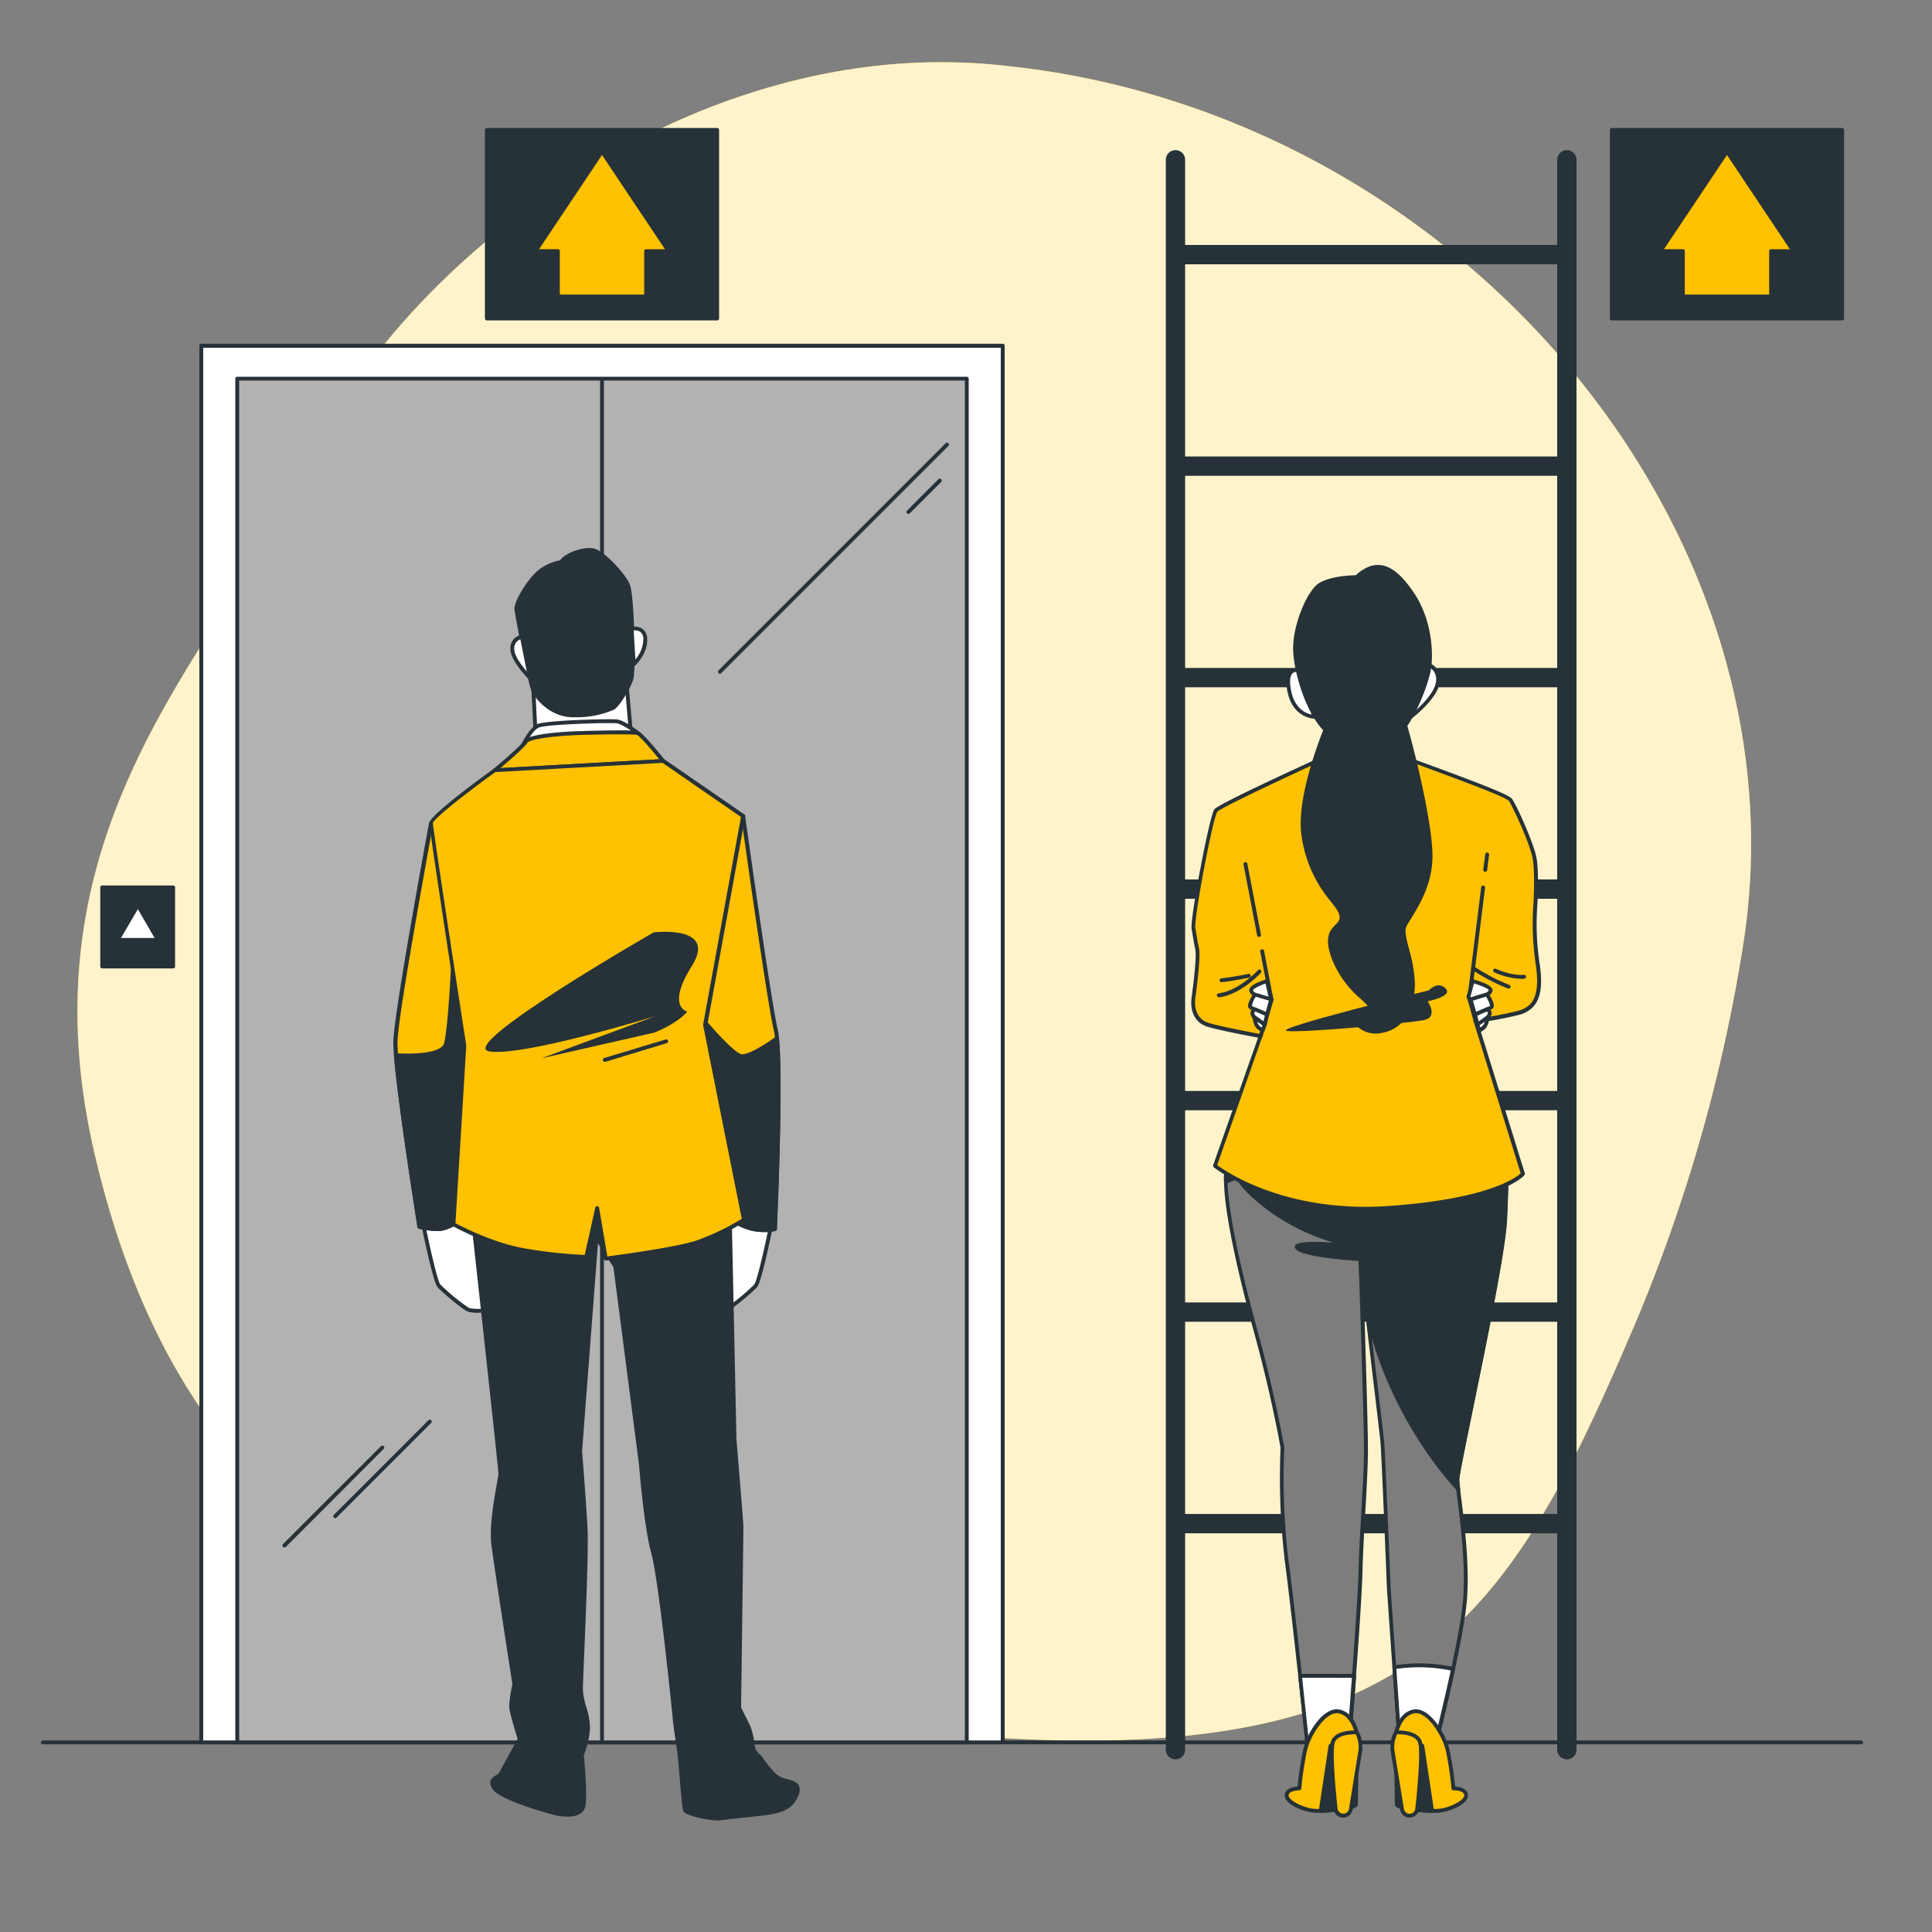 <svg xmlns="http://www.w3.org/2000/svg" viewBox="0 0 500 500"><rect x="0" y="0" width="500" height="500" fill="#808080" stroke="none"/><g id="freepik--background-simple--inject-49"><path d="M451.17,244.28C467.81,137.86,379,30.6,262.46,17.27c-1.45-.16-2.91-.32-4.36-.46C176.65,8.72,102.2,70.93,80.91,118.39S3.91,211,24.56,298.94s76.75,134.82,208.28,148.69,155.79-23.75,190.7-105.92A420.38,420.38,0,0,0,451.17,244.28Z" style="fill:#FFC100"></path><path d="M451.17,244.28C467.81,137.86,379,30.6,262.46,17.27c-1.45-.16-2.91-.32-4.36-.46C176.65,8.72,102.2,70.93,80.91,118.39S3.91,211,24.56,298.94s76.75,134.82,208.28,148.69,155.79-23.75,190.7-105.92A420.38,420.38,0,0,0,451.17,244.28Z" style="fill:#fff;opacity:0.8"></path></g><g id="freepik--Floor--inject-49"><path d="M481.65,451.43H11.1a.51.51,0,0,1-.5-.5.5.5,0,0,1,.5-.5H481.65a.5.5,0,0,1,.5.5A.5.5,0,0,1,481.65,451.43Z" style="fill:#263238"></path></g><g id="freepik--Arrows--inject-49"><rect x="126" y="33.62" width="59.61" height="48.8" style="fill:#263238"></rect><path d="M185.6,82.92H126a.5.5,0,0,1-.5-.5V33.62a.5.5,0,0,1,.5-.5h59.6a.5.5,0,0,1,.5.5v48.8A.5.5,0,0,1,185.6,82.92Zm-59.1-1h58.6V34.12H126.5Z" style="fill:#263238"></path><polygon points="173.03 64.99 155.8 39.21 138.57 64.99 144.38 64.99 144.38 76.72 167.22 76.72 167.22 64.99 173.03 64.99" style="fill:#FFC100"></polygon><path d="M167.22,77.22H144.38a.5.5,0,0,1-.5-.5V65.49h-5.31a.5.5,0,0,1-.44-.27.49.49,0,0,1,0-.51l17.24-25.78a.52.52,0,0,1,.83,0l17.23,25.78a.49.49,0,0,1,0,.51.48.48,0,0,1-.44.27h-5.31V76.72A.5.5,0,0,1,167.22,77.22Zm-22.34-1h21.84V65a.5.5,0,0,1,.5-.5h4.88L155.8,40.11,139.51,64.49h4.87a.5.5,0,0,1,.5.5Z" style="fill:#263238"></path><rect x="417.13" y="33.62" width="59.61" height="48.8" style="fill:#263238"></rect><path d="M476.74,82.92H417.13a.5.5,0,0,1-.5-.5V33.62a.51.51,0,0,1,.5-.5h59.61a.5.5,0,0,1,.5.5v48.8A.5.5,0,0,1,476.74,82.92Zm-59.11-1h58.61V34.12H417.63Z" style="fill:#263238"></path><polygon points="464.17 64.99 446.94 39.21 429.71 64.99 435.52 64.99 435.52 76.72 458.36 76.72 458.36 64.99 464.17 64.99" style="fill:#FFC100"></polygon><path d="M458.36,77.22H435.52a.5.5,0,0,1-.5-.5V65.49h-5.31a.48.48,0,0,1-.44-.27.49.49,0,0,1,0-.51l17.23-25.78a.52.52,0,0,1,.83,0l17.24,25.78a.49.49,0,0,1,0,.51.5.5,0,0,1-.44.27h-5.31V76.72A.5.5,0,0,1,458.36,77.22Zm-22.34-1h21.84V65a.5.5,0,0,1,.5-.5h4.87L446.94,40.11l-16.3,24.38h4.88a.5.5,0,0,1,.5.5Z" style="fill:#263238"></path></g><g id="freepik--Ladder--inject-49"><path d="M304.21,455.32a2.5,2.5,0,0,1-2.5-2.5V41.36a2.5,2.5,0,0,1,5,0V452.82A2.5,2.5,0,0,1,304.21,455.32Z" style="fill:#263238"></path><path d="M405.5,455.32a2.5,2.5,0,0,1-2.5-2.5V41.36a2.5,2.5,0,0,1,5,0V452.82A2.5,2.5,0,0,1,405.5,455.32Z" style="fill:#263238"></path><path d="M405.5,68.4h-100a2.5,2.5,0,1,1,0-5h100a2.5,2.5,0,0,1,0,5Z" style="fill:#263238"></path><path d="M405.5,123.13h-100a2.5,2.5,0,0,1,0-5h100a2.5,2.5,0,0,1,0,5Z" style="fill:#263238"></path><path d="M405.5,177.87h-100a2.5,2.5,0,0,1,0-5h100a2.5,2.5,0,0,1,0,5Z" style="fill:#263238"></path><path d="M405.5,232.6h-100a2.5,2.5,0,0,1,0-5h100a2.5,2.5,0,0,1,0,5Z" style="fill:#263238"></path><path d="M405.5,287.34h-100a2.5,2.5,0,0,1,0-5h100a2.5,2.5,0,0,1,0,5Z" style="fill:#263238"></path><path d="M405.5,342.07h-100a2.5,2.5,0,0,1,0-5h100a2.5,2.5,0,0,1,0,5Z" style="fill:#263238"></path><path d="M405.5,396.81h-100a2.5,2.5,0,0,1,0-5h100a2.5,2.5,0,0,1,0,5Z" style="fill:#263238"></path></g><g id="freepik--Elevator--inject-49"><rect x="52.09" y="89.46" width="207.41" height="361.47" style="fill:#fff"></rect><path d="M259.51,451.43H52.09a.51.51,0,0,1-.5-.5V89.46a.5.5,0,0,1,.5-.5H259.51a.5.5,0,0,1,.5.5V450.93A.51.51,0,0,1,259.51,451.43Zm-206.92-1H259V90H52.59Z" style="fill:#263238"></path><rect x="61.4" y="97.98" width="188.8" height="352.94" style="fill:#b2b2b2"></rect><path d="M250.2,451.43H61.4a.51.51,0,0,1-.5-.5V98a.51.51,0,0,1,.5-.5H250.2a.5.5,0,0,1,.5.5v353A.5.5,0,0,1,250.2,451.43Zm-188.3-1H249.7V98.48H61.9Z" style="fill:#263238"></path><path d="M155.8,451.43a.5.5,0,0,1-.5-.5V98.61a.5.5,0,0,1,1,0V450.93A.5.5,0,0,1,155.8,451.43Z" style="fill:#263238"></path><line x1="245.08" y1="115.07" x2="186.31" y2="173.84" style="fill:#fff"></line><path d="M186.31,174.34a.5.5,0,0,1-.35-.85l58.77-58.78a.5.5,0,0,1,.71.71l-58.77,58.77A.51.51,0,0,1,186.31,174.34Z" style="fill:#263238"></path><line x1="243.23" y1="124.36" x2="235.1" y2="132.49" style="fill:#fff"></line><path d="M235.1,133a.51.51,0,0,1-.36-.15.5.5,0,0,1,0-.7l8.13-8.13a.5.5,0,0,1,.71,0,.48.48,0,0,1,0,.7l-8.13,8.13A.5.5,0,0,1,235.1,133Z" style="fill:#263238"></path><line x1="73.6" y1="399.97" x2="98.94" y2="374.62" style="fill:#fff"></line><path d="M73.6,400.47a.51.51,0,0,1-.36-.15.5.5,0,0,1,0-.7l25.35-25.35a.5.5,0,0,1,.71.71L74,400.32A.5.5,0,0,1,73.6,400.47Z" style="fill:#263238"></path><line x1="86.74" y1="392.4" x2="111.23" y2="367.92" style="fill:#fff"></line><path d="M86.74,392.9a.5.5,0,0,1-.35-.85l24.49-24.49a.5.5,0,0,1,.7,0,.5.5,0,0,1,0,.71L87.1,392.75A.51.51,0,0,1,86.74,392.9Z" style="fill:#263238"></path><rect x="26.45" y="229.66" width="18.36" height="20.46" style="fill:#263238"></rect><path d="M44.81,250.62H26.45a.51.51,0,0,1-.5-.5V229.66a.5.5,0,0,1,.5-.5H44.81a.5.5,0,0,1,.5.5v20.46A.5.5,0,0,1,44.81,250.62Zm-17.86-1H44.31V230.16H27Z" style="fill:#263238"></path><polygon points="35.63 234.27 30.45 243.25 40.82 243.25 35.63 234.27" style="fill:#fff"></polygon><path d="M40.82,243.75H30.45A.5.5,0,0,1,30,243l5.19-9a.5.5,0,0,1,.43-.25h0a.49.49,0,0,1,.43.25l5.19,9a.5.5,0,0,1,0,.5A.48.48,0,0,1,40.82,243.75Zm-9.51-1H40l-4.32-7.48Z" style="fill:#263238"></path></g><g id="freepik--character-2--inject-49"><path d="M317.59,302.22s-2.81,5.06,7.58,43c4.54,16.55,6.74,29.49,6.74,29.49A177.84,177.84,0,0,0,333,404.16c2,14.89,5.33,47.46,5.33,47.46l.85,8.43,9.26-1.13s3.37-41.28,3.65-52.23,1.41-23.59,1.41-31.73-1.41-49.15-1.41-49.15,5.34,44.37,5.62,47.18,1.69,38.19,1.69,38.19l3.08,44.37,7.87.28s7.58-29.2,8.7-41.28-2-28.92-2-31.73,11.79-55.32,12.35-67.12.28-13.76.28-13.76L319,296.32Z" style="fill:#7d7d7d"></path><path d="M339.22,460.55a.49.49,0,0,1-.5-.45l-.84-8.43c0-.32-3.4-32.74-5.34-47.44a181.7,181.7,0,0,1-1.13-29.53c-.16-.93-2.39-13.58-6.72-29.38-9.76-35.63-7.91-42.44-7.57-43.26l1.39-5.85a.49.49,0,0,1,.53-.38l70.76,5.61a.5.5,0,0,1,.46.43c0,.08.28,2.15-.28,13.85-.36,7.62-5.29,31.67-8.89,49.24-1.86,9.07-3.46,16.91-3.46,17.86,0,.72.23,2.54.52,4.85.85,6.75,2.27,18,1.44,26.93-1.11,12-8.64,41.07-8.72,41.36a.5.5,0,0,1-.5.37l-7.86-.28a.49.49,0,0,1-.48-.46l-3.09-44.37c0-.37-1.41-35.42-1.69-38.18-.18-1.86-2.63-22.31-4.23-35.67.41,12.79,1,32.27,1,37.59,0,4.39-.33,10.07-.67,16.09-.3,5.21-.61,10.59-.74,15.65C352.36,417.54,349,458.55,349,459a.5.5,0,0,1-.44.46l-9.26,1.12ZM318,302.45c-.12.25-2.42,6,7.62,42.61,4.49,16.39,6.72,29.4,6.75,29.53a.4.4,0,0,1,0,.11,181.07,181.07,0,0,0,1.12,29.4c2,14.72,5.31,47.15,5.34,47.47l.79,7.92,8.36-1c.35-4.33,3.35-41.57,3.61-51.8.13-5.08.44-10.47.74-15.69.34-6,.67-11.67.67-16,0-8-1.39-48.72-1.41-49.13a.51.51,0,0,1,.47-.52.5.5,0,0,1,.53.44c.05.45,5.34,44.41,5.62,47.19s1.63,36.78,1.69,38.22L363,455.07l7,.25c.9-3.5,7.56-29.67,8.6-40.81.81-8.79-.6-20-1.44-26.71-.31-2.44-.53-4.2-.53-5,0-1,1.26-7.2,3.48-18.06,3.6-17.53,8.52-41.55,8.88-49.08.43-9.05.36-12.27.31-13.27l-69.92-5.55-1.3,5.48S318.05,302.42,318,302.45Zm-.45-.23h0Z" style="fill:#263238"></path><path d="M352.26,329.48c-.08-2.29-.13-3.67-.13-3.67A35.8,35.8,0,0,0,352.26,329.48Z" style="fill:#fff"></path><path d="M352.26,330a.5.5,0,0,1-.5-.46,36.58,36.58,0,0,1-.13-3.73.5.5,0,0,1,.5-.48h0a.5.5,0,0,1,.5.48l.13,3.67a.51.51,0,0,1-.47.52Z" style="fill:#263238"></path><path d="M319,296.32l-1.41,5.9s-.38.7-.34,3.48l3.24-1.15s0,2.43,9,9,21.14,9,21.14,9-16.63-1.73-14.9.35,16.39,2.89,16.39,2.89.73,6.06,1.67,13.84a102.1,102.1,0,0,0,12.09,30.06,97.63,97.63,0,0,0,11.47,15.67c-.14-1.2-.23-2.08-.23-2.56,0-2.81,11.79-55.32,12.35-67.12s.28-13.76.28-13.76Z" style="fill:#263238"></path><path d="M377.36,385.88a.5.5,0,0,1-.37-.17A97.71,97.71,0,0,1,365.46,370a102.81,102.81,0,0,1-12.15-30.2l-1.62-13.47c-2.74-.17-14.63-1-16.33-3.05a.81.81,0,0,1-.15-1c.55-1,5.23-1,9.85-.7A56.23,56.23,0,0,1,329.21,314c-6.76-4.93-8.57-7.62-9-8.76l-2.74,1a.51.51,0,0,1-.45-.06.47.47,0,0,1-.22-.4,9.6,9.6,0,0,1,.37-3.65l1.39-5.85a.49.49,0,0,1,.53-.38l70.76,5.61a.5.5,0,0,1,.46.43c0,.08.28,2.15-.28,13.85-.36,7.62-5.29,31.67-8.89,49.24-1.86,9.07-3.46,16.91-3.46,17.86,0,.52.12,1.61.23,2.5a.5.5,0,0,1-.29.51A.54.54,0,0,1,377.36,385.88Zm-41.14-63.19c1.6,1.36,10.52,2.32,15.94,2.62a.51.51,0,0,1,.47.44l1.66,13.84a101.65,101.65,0,0,0,12,29.86,98.13,98.13,0,0,0,10.37,14.42c0-.47-.06-.81-.06-1.05,0-1,1.26-7.2,3.48-18.06,3.6-17.53,8.52-41.55,8.88-49.08.43-9.05.36-12.27.31-13.27l-69.92-5.55-1.3,5.48a.61.61,0,0,1-.05.12h0a7.62,7.62,0,0,0-.28,2.53l2.57-.91a.53.53,0,0,1,.46.06.52.52,0,0,1,.21.41h0s.36,2.43,8.81,8.61c8.82,6.44,20.82,8.9,20.94,8.92a.5.5,0,0,1-.15,1C344.5,322.44,337.54,322.13,336.22,322.69Zm-18.63-20.47h0Z" style="fill:#263238"></path><path d="M339.22,460.05l9.26-1.13s1-12.28,2-25.22h-14c1.07,9.9,1.9,17.92,1.9,17.92Z" style="fill:#fff"></path><path d="M339.22,460.55a.49.49,0,0,1-.5-.45l-.84-8.43h0s-.83-8-1.91-17.91a.5.5,0,0,1,.13-.39.48.48,0,0,1,.37-.17h14a.5.5,0,0,1,.5.54c-.94,12.79-1.95,25.1-2,25.22a.5.5,0,0,1-.44.46l-9.26,1.12ZM337,434.2c1,9.65,1.84,17.37,1.84,17.37l.79,7.92,8.36-1c.18-2.2,1.05-13,1.88-24.28Z" style="fill:#263238"></path><path d="M370.39,455.83s3.13-12.07,5.67-23.9a40.38,40.38,0,0,0-15.21-.43l1.67,24.05Z" style="fill:#fff"></path><path d="M370.39,456.33h0l-7.86-.28a.49.49,0,0,1-.48-.46l-1.68-24.06a.5.5,0,0,1,.41-.52,41.11,41.11,0,0,1,15.39.43.49.49,0,0,1,.33.21.51.51,0,0,1,.07.38c-2.51,11.71-5.65,23.81-5.68,23.93A.49.49,0,0,1,370.39,456.33Zm-7.4-1.26,7,.25c.55-2.13,3.23-12.65,5.46-23a40.63,40.63,0,0,0-14.08-.41Z" style="fill:#263238"></path><path d="M351.08,448.34s-1-4.77-4.6-5.43-7.74,5.76-8.73,10a88.63,88.63,0,0,0-1.48,9.88s-3.29,0-3.29,1.81,4.11,3.62,6.75,3.95,11.19-.5,11.19-1.65S351.08,448.34,351.08,448.34Z" style="fill:#FFC100"></path><path d="M341.26,469.16a13.35,13.35,0,0,1-1.59-.08c-2.51-.31-7.19-2.11-7.19-4.44,0-1.64,1.92-2.2,3.34-2.3a83.86,83.86,0,0,1,1.45-9.5c1.06-4.63,5.3-11.14,9.29-10.42s5,5.62,5,5.82a.41.41,0,0,1,0,.11c0,.17-.16,17.45-.16,18.59a.86.86,0,0,1-.32.64C350,468.55,344.46,469.16,341.26,469.16Zm4.7-25.79c-3.06,0-6.79,5.66-7.72,9.69a87.71,87.71,0,0,0-1.47,9.81.5.5,0,0,1-.5.46s-2.79.06-2.79,1.31,3.61,3.11,6.31,3.45,9.81-.5,10.63-1.24c0-1.7.15-17.36.16-18.45-.11-.49-1.14-4.44-4.2-5A1.93,1.93,0,0,0,346,443.37Z" style="fill:#263238"></path><path d="M349.6,449.5l-5.26,2.3-2.55,16.85c3.54-.06,9.13-.78,9.13-1.71s.08-9.85.13-15Z" style="fill:#263238"></path><path d="M341.79,469.15a.48.48,0,0,1-.37-.17.49.49,0,0,1-.12-.4l2.54-16.85a.52.52,0,0,1,.3-.39l5.26-2.3a.5.5,0,0,1,.63.2l1.45,2.43a.48.48,0,0,1,.07.26c-.05,4.83-.13,14.17-.13,15,0,2-9.52,2.21-9.62,2.21Zm3-17-2.41,16c3.69-.13,7.48-.8,8-1.29,0-1.26.08-10.06.13-14.79l-1.15-1.93Z" style="fill:#263238"></path><path d="M351.08,448.34s-4.93-.32-6.09,2.31c-.93,2.13.18,13.28.64,17.48a2,2,0,0,0,1.79,1.76h0a2,2,0,0,0,2.15-1.66l2.5-15.44S352.23,449.83,351.08,448.34Z" style="fill:#FFC100"></path><path d="M347.61,470.4h-.24a2.5,2.5,0,0,1-2.23-2.2c-.63-5.71-1.54-15.61-.6-17.74,1.27-2.92,6.36-2.62,6.58-2.6a.48.48,0,0,1,.36.19c1.25,1.61,1.1,4.65,1.09,4.78l-2.51,15.49A2.49,2.49,0,0,1,347.61,470.4Zm3-21.57c-1.21,0-4.32.19-5.12,2-.59,1.36-.33,8,.68,17.23a1.49,1.49,0,0,0,2.95.07l2.5-15.44h0a8.37,8.37,0,0,0-.76-3.88Z" style="fill:#263238"></path><path d="M361.33,448.34s1-4.77,4.6-5.43,7.74,5.76,8.73,10a88.63,88.63,0,0,1,1.48,9.88s3.29,0,3.29,1.81-4.12,3.62-6.75,3.95-11.19-.5-11.19-1.65S361.33,448.34,361.33,448.34Z" style="fill:#FFC100"></path><path d="M371.15,469.16c-3.2,0-8.74-.61-9.84-1.58a.86.86,0,0,1-.32-.64c0-1.14-.16-18.42-.16-18.59a.41.41,0,0,1,0-.11c0-.2,1.1-5.11,5-5.82s8.24,5.79,9.3,10.42a83.86,83.86,0,0,1,1.45,9.5c1.42.1,3.34.66,3.34,2.3,0,2.33-4.68,4.13-7.19,4.44A13.47,13.47,0,0,1,371.15,469.16ZM362,466.85c.82.74,7.91,1.58,10.63,1.24s6.31-2.11,6.31-3.45-2.77-1.31-2.79-1.31a.5.5,0,0,1-.5-.46,87.71,87.71,0,0,0-1.47-9.81c-1-4.22-5-10.23-8.15-9.65s-4.08,4.5-4.19,5C361.84,449.49,362,465.15,362,466.85Z" style="fill:#263238"></path><path d="M362.81,449.5l5.26,2.3,2.55,16.85c-3.54-.06-9.13-.78-9.13-1.71s-.08-9.85-.13-15Z" style="fill:#263238"></path><path d="M370.62,469.15h0c-.1,0-9.62-.23-9.62-2.21,0-.88-.1-11.52-.13-15a.48.48,0,0,1,.07-.26l1.45-2.43a.5.5,0,0,1,.63-.2l5.26,2.3a.52.52,0,0,1,.3.39l2.54,16.85a.49.49,0,0,1-.12.4A.48.48,0,0,1,370.62,469.15Zm-8.63-2.3c.56.49,4.35,1.16,8,1.29l-2.41-16-4.61-2-1.15,1.93C361.89,455.59,362,465.51,362,466.85Z" style="fill:#263238"></path><path d="M361.33,448.34s4.93-.32,6.08,2.31c.94,2.13-.18,13.28-.64,17.48a2,2,0,0,1-1.78,1.76h0a2,2,0,0,1-2.15-1.66l-2.5-15.44S360.17,449.83,361.33,448.34Z" style="fill:#FFC100"></path><path d="M364.8,470.4a2.48,2.48,0,0,1-2.45-2.09l-2.5-15.44c0-.18-.17-3.22,1.08-4.83a.48.48,0,0,1,.36-.19c.22,0,5.3-.32,6.58,2.6.94,2.13,0,12-.6,17.74a2.5,2.5,0,0,1-2.23,2.2Zm-3.21-21.57a7.92,7.92,0,0,0-.75,3.93l2.49,15.39a1.49,1.49,0,0,0,2.95-.07c1-9.27,1.27-15.87.68-17.23C366.09,448.87,362.54,448.81,361.59,448.83Z" style="fill:#263238"></path><path d="M342.71,196.07s-26.88,12.27-28,13.66-6.26,28-5.8,30.59.47,3,.93,5.09-.46,9.27-.93,12.74.93,6,3.48,7,13.9,3,13.9,3l-11.82,33.59s16,13,45.18,10.89,34.52-8.81,34.52-8.81l-12.28-39.61A97.1,97.1,0,0,0,393,262.09c5.33-1.39,6-6,4.87-13.43a68.35,68.35,0,0,1-.47-14.83s.47-8.11-.23-11.82-5.1-13.43-6.25-15.06-27.8-10.88-28.5-11.35S342.71,196.07,342.71,196.07Z" style="fill:#FFC100"></path><path d="M353.4,313.32c-25.13,0-39.12-11.1-39.27-11.22a.5.5,0,0,1-.16-.56l11.62-33c-2.36-.44-11.15-2.11-13.4-2.93-2.87-1-4.29-3.84-3.8-7.48.34-2.59,1.4-10.49.93-12.57-.29-1.3-.4-2-.55-2.92-.09-.56-.2-1.23-.38-2.2-.47-2.56,4.66-29.5,5.9-31s23.71-11.74,28.21-13.8a.39.39,0,0,1,.18,0c8.74-.43,19.31-.84,20-.38.26.14,2.9,1.11,5.95,2.22,14.12,5.18,21.91,8.19,22.67,9.25,1.27,1.77,5.64,11.51,6.34,15.26s.26,11.6.24,11.94a68.57,68.57,0,0,0,.46,14.72c1,6.3,1,12.36-5.23,14a98.18,98.18,0,0,1-10.6,2l12.11,39a.49.49,0,0,1-.09.45c-.22.29-5.8,6.92-34.87,9C357.5,313.25,355.42,313.32,353.4,313.32ZM315,301.53c2.24,1.66,17.95,12.47,44.55,10.57,25.8-1.84,32.85-7.37,34-8.44l-12.19-39.33a.51.51,0,0,1,.06-.42.49.49,0,0,1,.36-.23,98.23,98.23,0,0,0,11.05-2.07c4.51-1.17,5.77-4.78,4.5-12.88a70.32,70.32,0,0,1-.47-14.95c0-.06.46-8.07-.22-11.67-.7-3.76-5.11-13.38-6.17-14.86-.9-1.09-15.29-6.36-22.21-8.9-4.46-1.63-5.92-2.18-6.16-2.33-.85-.24-12.25.2-19.29.54-10.3,4.71-26.86,12.5-27.77,13.5-1.17,1.57-6.12,27.79-5.68,30.17.17,1,.28,1.64.38,2.21.15.92.25,1.59.54,2.86.45,2-.31,8.34-.92,12.92-.42,3.15.76,5.54,3.15,6.41s13.71,3,13.82,3a.51.51,0,0,1,.34.25.49.49,0,0,1,0,.41Z" style="fill:#263238"></path><path d="M369.77,256.31s-41,10-36.66,10.51,31.53-2.05,35.38-2.82,1-4.87,1-4.87,6.67-1.28,4.62-3.33S369.77,256.31,369.77,256.31Z" style="fill:#263238"></path><path d="M381.86,264.68a.5.5,0,0,1-.48-.37l-1.62-5.79a.65.65,0,0,1,0-.2l3.57-28.7a.5.5,0,0,1,1,.13l-3.55,28.6,1.59,5.69a.5.5,0,0,1-.34.62Z" style="fill:#263238"></path><path d="M384.37,225.63h-.06a.51.51,0,0,1-.44-.56l.51-4a.49.49,0,0,1,.55-.43.5.5,0,0,1,.44.56l-.5,4A.51.51,0,0,1,384.37,225.63Z" style="fill:#263238"></path><path d="M326.26,268.62l-.14,0a.5.5,0,0,1-.34-.62l2.75-9.39-2.38-12.35a.5.5,0,0,1,.4-.58.51.51,0,0,1,.59.39l2.39,12.47a.49.49,0,0,1,0,.24l-2.78,9.5A.51.51,0,0,1,326.26,268.62Z" style="fill:#263238"></path><path d="M325.84,242.47a.5.5,0,0,1-.49-.4l-3.52-18.34a.51.51,0,0,1,.4-.59.5.5,0,0,1,.58.4l3.52,18.34a.49.49,0,0,1-.39.58Z" style="fill:#263238"></path><path d="M327.91,253.88s-4.34,1.36-4.09,2.48,4.22,3,4.71,3.1.51-.84.51-.84Z" style="fill:#fff"></path><path d="M328.62,260l-.21,0c-.41-.11-4.75-2-5.08-3.48s2.65-2.51,4.43-3.07a.5.5,0,0,1,.4,0,.51.51,0,0,1,.24.32l1.13,4.74a.49.49,0,0,1,0,.12,1.6,1.6,0,0,1-.45,1.19A.74.74,0,0,1,328.62,260Zm0-1h0Zm-1.11-4.46c-1.69.59-3.17,1.38-3.24,1.75.15.66,3.25,2.31,4.19,2.66a2.34,2.34,0,0,0,0-.26Z" style="fill:#263238"></path><path d="M324.81,257.35s-1.86,2.86-1.12,3.35a44.8,44.8,0,0,0,4.22,1.86l1.13-3.94Z" style="fill:#fff"></path><path d="M327.91,263.06a.57.57,0,0,1-.18,0,41.79,41.79,0,0,1-4.31-1.91c-1-.64,0-2.55,1-4a.5.5,0,0,1,.56-.21l4.23,1.27a.5.5,0,0,1,.34.61l-1.13,3.95a.46.46,0,0,1-.25.31A.46.46,0,0,1,327.91,263.06ZM325,257.94a5.74,5.74,0,0,0-1,2.41c.45.27,2.41,1.08,3.57,1.55l.83-2.94Z" style="fill:#263238"></path><path d="M324.81,261.2s-1.49.74-.12,2.11a8.76,8.76,0,0,0,2.6,1.86l.62-2.61Z" style="fill:#fff"></path><path d="M327.29,265.67a.39.39,0,0,1-.18,0,9.16,9.16,0,0,1-2.78-2,2,2,0,0,1-.7-1.68,1.82,1.82,0,0,1,1-1.23.51.51,0,0,1,.42,0l3.11,1.37a.49.49,0,0,1,.28.57l-.62,2.61a.51.51,0,0,1-.26.33A.59.59,0,0,1,327.29,265.67Zm-2.43-3.9a.66.66,0,0,0-.24.38c-.05.27.2.59.42.81a9.82,9.82,0,0,0,1.91,1.48l.38-1.59Z" style="fill:#263238"></path><path d="M324.69,263.31a4.83,4.83,0,0,0,.74,2.36,5.86,5.86,0,0,0,1.37,1l.49-1.49Z" style="fill:#fff"></path><path d="M326.8,267.16a.59.59,0,0,1-.23-.05,6.74,6.74,0,0,1-1.49-1.09,5.06,5.06,0,0,1-.89-2.68.49.49,0,0,1,.25-.47.52.52,0,0,1,.54,0l2.6,1.86a.51.51,0,0,1,.19.57l-.5,1.49a.47.47,0,0,1-.28.3A.43.43,0,0,1,326.8,267.16Zm-1.42-2.74a2.05,2.05,0,0,0,.41.89,4.6,4.6,0,0,0,.73.6l.18-.55Z" style="fill:#263238"></path><path d="M381.14,253.9s4.9,1.34,4.66,2.46-4.22,3-4.72,3.1-1-1.55-1-1.55Z" style="fill:#fff"></path><path d="M381,260c-.69,0-1.16-1-1.44-1.91a.53.53,0,0,1,0-.28l1.09-4a.47.47,0,0,1,.23-.3.51.51,0,0,1,.38-.05c2.45.67,5.3,1.74,5,3.05-.32,1.47-4.66,3.37-5.08,3.48Zm-.44-2.07a4,4,0,0,0,.5,1c.89-.32,4.07-2,4.23-2.69-.13-.35-1.85-1.14-3.82-1.73Z" style="fill:#263238"></path><path d="M384.8,257.35s1.86,2.86,1.12,3.35a44.8,44.8,0,0,1-4.22,1.86l-1.13-3.94Z" style="fill:#fff"></path><path d="M381.7,263.06a.42.42,0,0,1-.22-.05.48.48,0,0,1-.26-.31l-1.13-3.95a.5.5,0,0,1,.34-.61l4.23-1.27a.5.5,0,0,1,.56.21c1,1.49,1.93,3.4,1,4a42.82,42.82,0,0,1-4.32,1.91A.57.57,0,0,1,381.7,263.06Zm-.51-4.1.84,2.94a37.72,37.72,0,0,0,3.61-1.61,7.44,7.44,0,0,0-1.06-2.35Z" style="fill:#263238"></path><path d="M384.8,261.2s1.49.74.13,2.11a8.87,8.87,0,0,1-2.61,1.86l-.62-2.61Z" style="fill:#fff"></path><path d="M382.32,265.67a.59.59,0,0,1-.23-.05.54.54,0,0,1-.26-.33l-.62-2.61a.51.51,0,0,1,.29-.57l3.1-1.37a.54.54,0,0,1,.43,0,1.84,1.84,0,0,1,1,1.23,1.93,1.93,0,0,1-.7,1.68,9.19,9.19,0,0,1-2.77,2A.43.43,0,0,1,382.32,265.67Zm0-2.82.38,1.59a9.53,9.53,0,0,0,1.91-1.48c.22-.22.47-.54.43-.81a.67.67,0,0,0-.25-.38Z" style="fill:#263238"></path><path d="M384.93,263.31a4.87,4.87,0,0,1-.75,2.36,5.92,5.92,0,0,1-1.36,1l-.5-1.49Z" style="fill:#fff"></path><path d="M382.82,267.16a.41.41,0,0,1-.19,0,.48.48,0,0,1-.29-.3l-.49-1.49a.5.5,0,0,1,.18-.57l2.6-1.86a.52.52,0,0,1,.54,0,.49.49,0,0,1,.25.47,5,5,0,0,1-.88,2.68,6.68,6.68,0,0,1-1.5,1.09A.59.59,0,0,1,382.82,267.16Zm.09-1.8.18.55a4.24,4.24,0,0,0,.74-.6,2.18,2.18,0,0,0,.4-.89Z" style="fill:#263238"></path><path d="M390.36,255.79a.58.58,0,0,1-.18,0,49.06,49.06,0,0,1-9.24-4.85.5.5,0,1,1,.58-.82,47.35,47.35,0,0,0,9,4.74.5.5,0,0,1-.19,1Z" style="fill:#263238"></path><path d="M393.71,253.32a18.14,18.14,0,0,1-7-1.69.5.5,0,0,1,.39-.92c4.58,2,7.24,1.57,7.26,1.57a.51.51,0,0,1,.58.41.51.51,0,0,1-.41.58A7.05,7.05,0,0,1,393.71,253.32Z" style="fill:#263238"></path><path d="M315.45,258.07a.5.5,0,0,1-.06-1c5.23-.65,10.15-5.95,10.2-6a.5.5,0,0,1,.7,0,.5.5,0,0,1,0,.71c-.21.23-5.21,5.63-10.81,6.33Z" style="fill:#263238"></path><path d="M316.13,254.19a.5.5,0,0,1-.49-.46.49.49,0,0,1,.45-.54c2.46-.23,7-1.13,7-1.14a.51.51,0,0,1,.59.4.5.5,0,0,1-.4.58c-.18,0-4.62.93-7.13,1.15Z" style="fill:#263238"></path><path d="M336.47,173.52s-4.13-1.52-2.83,5.22,6.53,6.74,6.53,6.74Z" style="fill:#fff"></path><path d="M340.17,186c-.06,0-5.65-.08-7-7.14-.52-2.71-.26-4.52.78-5.41a2.93,2.93,0,0,1,2.71-.38.49.49,0,0,1,.31.32l3.7,12a.5.5,0,0,1-.08.44A.48.48,0,0,1,340.17,186Zm-4.61-12.11a1.48,1.48,0,0,0-1,.33c-.51.43-1,1.56-.44,4.45.94,4.84,3.95,6,5.33,6.25l-3.39-11A2.3,2.3,0,0,0,335.56,173.87Z" style="fill:#263238"></path><path d="M370,172.21s3.26,1.31,2,5.23-6.75,8-6.75,8Z" style="fill:#fff"></path><path d="M365.18,186a.5.5,0,0,1-.47-.67L369.5,172a.5.5,0,0,1,.66-.29s3.68,1.53,2.24,5.84c-1.34,4-6.69,8.12-6.91,8.29A.5.5,0,0,1,365.18,186Zm5.06-13-4,11c1.67-1.48,4.34-4.14,5.17-6.64S371,173.43,370.24,172.93Z" style="fill:#263238"></path><path d="M351,149.37s-7.61,0-10.22,2.61-5.87,10.45-5.66,16.32,3,14.79,7,19.58S354.31,194,359.31,192s10.23-15.23,10.66-19.8-.22-12.4-4.57-18.7S356.7,144.15,351,149.37Z" style="fill:#263238"></path><path d="M354.19,193.38c-4.52,0-9.58-1.67-12.45-5.19-4.1-5-6.87-14.22-7.07-19.87-.22-5.82,3-13.89,5.8-16.69,2.51-2.52,9.13-2.74,10.38-2.75,2.21-2,4.32-2.87,6.43-2.63,2.79.31,5.42,2.46,8.53,7,4.19,6.08,5.15,13.82,4.66,19-.45,4.66-5.74,18.17-11,20.22A14.91,14.91,0,0,1,354.19,193.38Zm2.42-46.17c-1.67,0-3.39.83-5.23,2.53a.46.46,0,0,1-.33.13c-.08,0-7.44,0-9.88,2.47-2.66,2.66-5.71,10.37-5.5,15.94s2.87,14.43,6.84,19.28c3.83,4.68,11.83,5.86,16.62,4s9.93-15,10.34-19.37c.48-5-.44-12.52-4.48-18.38-2.89-4.19-5.38-6.27-7.82-6.54A3.52,3.52,0,0,0,356.61,147.21Z" style="fill:#263238"></path><path d="M347.56,178.31s-12.4,25-10.22,38.28,9.35,17,9.79,20.45-5.22,2.39-2,11.09,10.66,11.32,9.79,13.71-5,1.09-5,1.09a6.47,6.47,0,0,0,7.61,3.91c5.87-1.09,8.27-6.74,8.05-12.83s-3.26-12-2.18-14.36,6.75-9.14,6.75-18.06-5.22-30.89-9.36-42.85S351.26,157.2,347.56,178.31Z" style="fill:#263238"></path><path d="M356,267.5a7,7,0,0,1-6.48-4.41.5.5,0,0,1,.12-.51.49.49,0,0,1,.51-.13s3.68,1.13,4.38-.78c.26-.72-.89-1.78-2.34-3.13a26.36,26.36,0,0,1-7.45-10.23c-2.19-5.84-.5-7.56.85-8.95.7-.71,1.21-1.23,1.08-2.26s-1-2.22-2.28-3.83a33.51,33.51,0,0,1-7.5-16.6c-2.14-13.07,9.39-36.8,10.23-38.52,1.51-8.53,3.34-12.6,5.78-12.79s5.26,4,8.45,13.22c4.25,12.3,9.38,34.23,9.38,43,0,7.18-3.52,12.86-5.62,16.25a22.8,22.8,0,0,0-1.17,2c-.5,1.1.07,3.32.74,5.89a39.05,39.05,0,0,1,1.48,8.24c.2,5.66-1.91,12.13-8.46,13.34A8.66,8.66,0,0,1,356,267.5Zm-5.09-3.85a5.93,5.93,0,0,0,6.61,2.7c5.92-1.1,7.83-7.09,7.64-12.33a37.78,37.78,0,0,0-1.45-8c-.74-2.87-1.33-5.13-.68-6.56a22.36,22.36,0,0,1,1.23-2.13c2-3.3,5.47-8.82,5.47-15.72,0-8.69-5.1-30.46-9.33-42.69-3.65-10.57-6-12.67-7.42-12.55-1.05.09-3.08,1.76-4.88,12a.78.78,0,0,1-.05.14c-.12.25-12.3,25-10.18,38a32.69,32.69,0,0,0,7.31,16.15c1.35,1.73,2.32,3,2.49,4.32a3.48,3.48,0,0,1-1.36,3.08c-1.22,1.25-2.6,2.66-.63,7.9a25.09,25.09,0,0,0,7.19,9.85c1.79,1.66,3.09,2.86,2.6,4.2C354.71,264,352.29,263.9,350.87,263.65Zm-3.31-85.34h0Z" style="fill:#263238"></path></g><g id="freepik--character-1--inject-49"><polygon points="138.05 178.78 138.76 193.22 163.43 191.46 162.19 177.37 138.05 178.78" style="fill:#fff"></polygon><path d="M138.76,193.72a.5.5,0,0,1-.33-.12.53.53,0,0,1-.17-.35l-.71-14.45a.5.5,0,0,1,.47-.52l24.15-1.41a.48.48,0,0,1,.52.45l1.24,14.1a.5.5,0,0,1-.12.37.51.51,0,0,1-.35.17l-24.67,1.76Zm-.18-14.47.65,13.44L162.89,191l-1.15-13.11Z" style="fill:#263238"></path><path d="M145.28,145.47a12.34,12.34,0,0,0-4.94,1.94c-2.81,1.76-6.87,8.28-6.69,10.22s3.7,19.91,4.4,21.15,4.06,6.16,10,6.34a24,24,0,0,0,10.57-1.94c.88-.35,4.05-5.11,4.76-7.58s.17-21.49-.88-24.14-6.35-8.28-8.81-9S146.16,143.71,145.28,145.47Z" style="fill:#263238"></path><path d="M148.93,185.63h-.85c-6.62-.2-10.09-5.94-10.46-6.6-.81-1.42-4.32-19.66-4.47-21.34-.2-2.25,4.13-9,6.93-10.69a13.33,13.33,0,0,1,4.89-2c1.31-2,6.4-3.73,8.9-3,2.65.76,8,6.49,9.14,9.29s1.6,22,.9,24.46-3.9,7.45-5,7.9l-.23.1A24.24,24.24,0,0,1,148.93,185.63Zm3.58-42.81c-2.47,0-6.14,1.58-6.78,2.87a.53.53,0,0,1-.41.28,12,12,0,0,0-4.71,1.86c-2.84,1.78-6.61,8.15-6.46,9.75.21,2.33,3.74,19.9,4.34,20.95.34.6,3.55,5.91,9.62,6.09a23.57,23.57,0,0,0,10.13-1.8l.24-.1c.7-.32,3.76-4.79,4.47-7.25.63-2.23.18-21.21-.87-23.82s-6.15-8-8.48-8.69A3.69,3.69,0,0,0,152.51,142.82Zm-7.23,2.65h0Z" style="fill:#263238"></path><path d="M135.06,164.85a2.89,2.89,0,0,0-2.47,3c-.17,2.82,4.58,7.58,4.58,7.58Z" style="fill:#fff"></path><path d="M137.17,175.93a.49.49,0,0,1-.35-.15c-.2-.2-4.92-4.95-4.73-8a3.39,3.39,0,0,1,2.93-3.46.49.49,0,0,1,.53.4l2.11,10.57a.5.5,0,0,1-.25.54A.53.53,0,0,1,137.17,175.93Zm-2.5-10.48a2.46,2.46,0,0,0-1.58,2.43c-.1,1.62,1.78,4.19,3.24,5.9Z" style="fill:#263238"></path><path d="M163.43,162.74s3.35-.88,3.52,2.64-3,6.52-3,6.52Z" style="fill:#fff"></path><path d="M164,172.4a.63.63,0,0,1-.19,0,.49.49,0,0,1-.31-.44l-.53-9.16a.5.5,0,0,1,.37-.51,3.81,3.81,0,0,1,2.94.45,3.32,3.32,0,0,1,1.21,2.65c.19,3.71-3,6.78-3.15,6.91A.48.48,0,0,1,164,172.4Zm0-9.24.44,7.51a8.33,8.33,0,0,0,2.06-5.26,2.34,2.34,0,0,0-.8-1.89A2.58,2.58,0,0,0,164,163.16Z" style="fill:#263238"></path><path d="M165,189.71s-3.61-2.82-5.42-3-18.49.2-20.5,1.21-4.21,5.82-4.21,5.82l31.34-1.8Z" style="fill:#fff"></path><path d="M134.89,194.22a.53.53,0,0,1-.42-.21.51.51,0,0,1,0-.49c.09-.21,2.31-5,4.45-6.07s18.93-1.46,20.77-1.26,5.3,2.82,5.68,3.12a.51.51,0,0,1,.13.16l1.21,2.21a.48.48,0,0,1,0,.48.48.48,0,0,1-.4.25l-31.35,1.81Zm22.62-7.08c-4.95,0-16.63.43-18.18,1.2-1.28.64-2.82,3.25-3.62,4.84l29.7-1.72-.78-1.42c-1-.8-3.76-2.7-5.09-2.85C159.22,187.15,158.5,187.14,157.51,187.14Z" style="fill:#263238"></path><path d="M150.15,189.71s-12.85.4-14.06,2.21-8,7.43-8,7.43l43.6-2.41s-5.42-6.83-6.63-7.23S150.15,189.71,150.15,189.71Z" style="fill:#FFC100"></path><path d="M128.05,199.85a.5.5,0,0,1-.31-.89c.06-.05,6.78-5.6,7.93-7.32,1.29-1.93,12.28-2.37,14.47-2.43h0c2.3-.07,13.81-.39,15,0s5.57,5.77,6.86,7.4a.5.5,0,0,1,.07.51.51.51,0,0,1-.43.3l-43.6,2.41Zm22.12-9.64c-6.19.19-13,1-13.66,2-.94,1.4-5,4.87-7,6.58l41.12-2.28c-2.47-3.06-5.17-6.1-5.79-6.31-.81-.27-9.44-.13-14.69,0Z" style="fill:#263238"></path><path d="M109.17,315.07s3.21,16.28,4.42,17.68a49.26,49.26,0,0,0,7.63,6.23c1,.4,4.42.2,4.42.2l-3.21-22.9-4.82-2.41Z" style="fill:#fff"></path><path d="M123.84,339.73a9.16,9.16,0,0,1-2.8-.29c-1.18-.46-6.68-5-7.83-6.36s-4-15.17-4.53-17.91a.49.49,0,0,1,.08-.39.5.5,0,0,1,.34-.2l8.44-1.21a.49.49,0,0,1,.29.05l4.82,2.41a.49.49,0,0,1,.27.38l3.22,22.9a.5.5,0,0,1-.47.57C125.51,339.69,124.73,339.73,123.84,339.73Zm-14.08-24.24c1.25,6.28,3.41,16,4.21,16.94a50.41,50.41,0,0,0,7.44,6.09,13.89,13.89,0,0,0,3.66.19l-3.1-22.1-4.45-2.23Z" style="fill:#263238"></path><path d="M111.58,213s-9,48.82-9.24,56.46,6.23,48,6.23,48a20.26,20.26,0,0,0,4.82.61c2.61,0,5.82-2.41,5.82-2.41L122,273.89l-7-59.47Z" style="fill:#FFC100"></path><path d="M113.39,318.59a21.3,21.3,0,0,1-5-.62.51.51,0,0,1-.36-.41c-.26-1.65-6.43-40.51-6.23-48.11s8.88-54.54,9.25-56.53a.51.51,0,0,1,.25-.35.5.5,0,0,1,.43,0l3.42,1.41a.49.49,0,0,1,.3.4l7,59.47-2.81,41.88a.51.51,0,0,1-.2.37C119.38,316.18,116.13,318.59,113.39,318.59ZM109,317.08a20.31,20.31,0,0,0,4.38.51c2.07,0,4.64-1.69,5.34-2.18l2.8-41.56-7-59.08L112,213.71c-1,5.64-8.94,48.72-9.12,55.77S108.4,313.21,109,317.08Z" style="fill:#263238"></path><path d="M115.44,270.12c-.87,3.2-8.83,3.19-13,3,1,12.41,6.08,44.4,6.08,44.4a20.26,20.26,0,0,0,4.82.61c2.61,0,5.82-2.41,5.82-2.41L122,273.89l-3.39-28.64-1.22.78S116.63,265.78,115.44,270.12Z" style="fill:#263238"></path><path d="M113.39,318.59a21.3,21.3,0,0,1-5-.62.51.51,0,0,1-.36-.41c0-.32-5.11-32.15-6.07-44.45a.46.46,0,0,1,.14-.38.44.44,0,0,1,.38-.15c7.24.4,11.89-.57,12.44-2.59,1.16-4.24,2-23.78,2-24a.48.48,0,0,1,.23-.4l1.22-.78a.53.53,0,0,1,.49,0,.52.52,0,0,1,.28.4l3.38,28.63-2.81,41.88a.51.51,0,0,1-.2.37C119.38,316.18,116.13,318.59,113.39,318.59ZM109,317.08a20.31,20.31,0,0,0,4.38.51c2.07,0,4.64-1.69,5.34-2.18l2.8-41.56-3.29-27.75-.34.21c-.1,2.46-.85,19.82-2,23.94h0c-.87,3.21-7.36,3.61-12.88,3.35C104.05,285.54,108.48,313.71,109,317.08Zm6.43-47h0Z" style="fill:#263238"></path><path d="M200,315.07s-3.21,16.28-4.42,17.68a49.73,49.73,0,0,1-7.63,6.23c-1,.4-4.42.2-4.42.2l3.21-22.9,4.82-2.41Z" style="fill:#fff"></path><path d="M185.31,339.73c-.89,0-1.67,0-1.83-.05a.5.5,0,0,1-.47-.57l3.21-22.9a.52.52,0,0,1,.28-.38l4.82-2.41a.49.49,0,0,1,.29-.05l8.44,1.21a.5.5,0,0,1,.34.2.49.49,0,0,1,.08.39c-.54,2.74-3.3,16.47-4.53,17.91s-6.66,5.9-7.83,6.36A9.2,9.2,0,0,1,185.31,339.73Zm-1.23-1a14.31,14.31,0,0,0,3.66-.19,50.93,50.93,0,0,0,7.44-6.09c.79-.93,2.95-10.66,4.21-16.94l-7.76-1.11-4.45,2.23Z" style="fill:#263238"></path><path d="M192.35,211.2s6.63,47.62,8.43,55.25-.2,51.64-.2,51.64a14.49,14.49,0,0,1-5.62,0,16.07,16.07,0,0,1-6-2.82s-8.24-50.22-8.24-52.84S192.35,211.2,192.35,211.2Z" style="fill:#FFC100"></path><path d="M197.85,318.86a16.14,16.14,0,0,1-3-.28,16.5,16.5,0,0,1-6.24-2.91.49.49,0,0,1-.18-.32c-.34-2.05-8.25-50.29-8.25-52.92s11.19-49.36,11.67-51.34a.5.5,0,0,1,.51-.39.5.5,0,0,1,.47.43c.07.48,6.65,47.68,8.43,55.21s-.11,50-.19,51.77a.49.49,0,0,1-.38.46A12.18,12.18,0,0,1,197.85,318.86ZM189.39,315a15.4,15.4,0,0,0,5.66,2.6,14.58,14.58,0,0,0,5,.08c.19-4.38,1.88-44,.2-51.1-1.55-6.53-6.67-42.6-8.08-52.68-4.14,17.31-11,46.62-11,48.54S186.54,297.58,189.39,315Z" style="fill:#263238"></path><path d="M195,318.09a14.49,14.49,0,0,0,5.62,0s1.72-37.73.54-49.37c-2.88,2-7.61,5.09-9.47,4.56-2.76-.79-11-10.85-11-10.85,0,2.62,8.24,52.84,8.24,52.84A16.07,16.07,0,0,0,195,318.09Z" style="fill:#263238"></path><path d="M197.85,318.86a16.14,16.14,0,0,1-3-.28,16.5,16.5,0,0,1-6.24-2.91.49.49,0,0,1-.18-.32c-.34-2.05-8.25-50.29-8.25-52.92a.5.5,0,0,1,.89-.31c2.25,2.76,8.57,10.07,10.71,10.68,1.21.33,4.59-1.34,9-4.49a.53.53,0,0,1,.5-.05.51.51,0,0,1,.29.41c1.17,11.54-.52,49.06-.54,49.44a.49.49,0,0,1-.38.46A12.18,12.18,0,0,1,197.85,318.86ZM189.39,315a15.4,15.4,0,0,0,5.66,2.6h0a14.59,14.59,0,0,0,5,.08c.17-3.94,1.55-36.38.6-48.05-4.58,3.18-7.67,4.58-9.18,4.14-2.33-.66-7.79-6.92-10.16-9.74C182.28,271.17,186.83,299.39,189.39,315Z" style="fill:#263238"></path><path d="M122.43,316.28s7,63.69,7,65.09-2.61,12.26-1.81,18.49,5.43,36,5.43,36-1,4.62-.81,6.23,2.21,8,2.21,8-4.22,7.64-4.82,8.84-3.41,1.21-1.81,3.82,14.27,6.23,16.28,6.63,6.23.8,6.83-2-.4-13.26-.4-13.26a22.15,22.15,0,0,0,1.6-6.63c.2-3.41-1.8-7.23-1.8-10.24s1.6-34.16,1.2-41.79-1.41-19.89-1.41-19.89l4.22-55.25,4.83,7.43L165.83,379s1.2,15.87,3.21,23.11,5.63,43.79,5.63,43.79.6,4.42,1,7,1.21,14.86,1.61,15.67,6.83,2.41,9.64,2,11.85-1.21,13.26-1.61,4.62-.8,6-4.42-2.41-3.22-4.42-4.22-4.22-4.42-4.82-5.22-1.81-1.61-2-2.82a26.4,26.4,0,0,0-1.21-5.42l-2.41-4.82s.6-45.41.6-46.81-1.8-22.71-1.8-22.71l-1.21-57.26S151.36,299,152,298.6,122.43,316.28,122.43,316.28Z" style="fill:#263238"></path><path d="M186,471.13c-3.14,0-8.62-1.32-9.13-2.34-.25-.49-.51-3.24-1-9-.26-3-.5-5.77-.66-6.86-.41-2.61-1-7-1-7,0-.38-3.64-36.62-5.61-43.73s-3.22-23-3.23-23.2l-6.62-51.09-4-6.1-4.11,53.77c0,.05,1,12.28,1.41,19.83.28,5.41-.44,22.78-.88,33.15-.18,4.35-.32,7.79-.32,8.67a18.32,18.32,0,0,0,.84,4.42,18.38,18.38,0,0,1,1,5.85,22.41,22.41,0,0,1-1.59,6.68c.11,1.26,1,10.57.38,13.29-.74,3.45-5.87,2.7-7.42,2.39-1.1-.22-14.78-3.9-16.6-6.86-1.35-2.19,0-3,.91-3.58a2.33,2.33,0,0,0,.87-.72c.56-1.11,4.07-7.47,4.73-8.67-.35-1.13-2-6.43-2.16-7.92s.64-5.62.79-6.31c-.29-1.82-4.64-29.89-5.41-35.88-.6-4.65.63-11.62,1.37-15.78.23-1.31.43-2.44.43-2.77,0-1.16-4.6-43.05-7-65a.5.5,0,0,1,.24-.48L136.94,307l10.15-6.09c2.54-1.51,3.79-2.26,4.45-2.58a.54.54,0,0,1,.15-.15l0,.06c.49-.21.55-.11.67.08l0,0c1.79,1.19,22.77,10.42,36.72,16.46a.5.5,0,0,1,.3.45l1.21,57.26c.07.84,1.8,21.3,1.8,22.72s-.56,44.08-.6,46.69l2.36,4.72a21.27,21.27,0,0,1,1.15,4.93l.1.63a3.71,3.71,0,0,0,1.21,1.81,10.11,10.11,0,0,1,.71.79l.34.48c.81,1.13,2.68,3.78,4.3,4.59a9.16,9.16,0,0,0,1.7.56c1.24.32,2.53.65,3.07,1.7a3.11,3.11,0,0,1-.11,2.59c-1.34,3.46-4.27,4.19-5.84,4.59l-.51.13c-.9.26-4.53.64-8,1-2.16.23-4.2.45-5.29.6A7.94,7.94,0,0,1,186,471.13Zm-10.8-25.31s.6,4.4,1,7c.18,1.12.42,3.94.67,6.92.29,3.42.69,8.09.9,8.62.54.59,6.48,2.1,9.12,1.72,1.1-.16,3.15-.37,5.32-.61,3.31-.35,7.06-.75,7.87-1l.54-.14c1.5-.38,4-1,5.16-4a2.3,2.3,0,0,0,.15-1.78c-.34-.64-1.4-.92-2.43-1.18a10.33,10.33,0,0,1-1.9-.63c-1.84-.92-3.75-3.62-4.66-4.91l-.33-.46a7.74,7.74,0,0,0-.63-.69,4.63,4.63,0,0,1-1.48-2.34l-.1-.64a21.92,21.92,0,0,0-1.06-4.65l-2.41-4.82a.59.59,0,0,1,0-.23c0-.45.6-45.42.6-46.8s-1.78-22.45-1.8-22.67l-1.2-57c-28.15-12.19-34.85-15.42-36.46-16.43-2.21,1.29-19.48,11.65-29,17.37.6,5.42,7,63.45,7,64.83a24.61,24.61,0,0,1-.45,2.94c-.68,3.84-1.94,11-1.36,15.48.79,6.15,5.37,35.66,5.42,35.95a.61.61,0,0,1,0,.19,28.71,28.71,0,0,0-.8,6.05c.19,1.55,2.17,7.89,2.19,7.95a.51.51,0,0,1,0,.4c0,.07-4.22,7.63-4.81,8.82a3,3,0,0,1-1.25,1.12c-.9.56-1.4.87-.58,2.21,1.38,2.24,13.21,5.85,15.95,6.4,1.32.27,5.69.93,6.24-1.62.58-2.71-.4-13-.41-13.11a.43.43,0,0,1,0-.25,21.91,21.91,0,0,0,1.56-6.46,18,18,0,0,0-.92-5.53,18.33,18.33,0,0,1-.88-4.68c0-.9.13-4.18.32-8.71.44-10.36,1.16-27.7.88-33.06-.4-7.54-1.39-19.75-1.4-19.87l4.21-55.33a.5.5,0,0,1,.38-.45.49.49,0,0,1,.54.21l4.82,7.44a.49.49,0,0,1,.08.21l6.63,51.23c0,.18,1.23,15.93,3.2,23s5.49,42.39,5.64,43.89Z" style="fill:#263238"></path><path d="M128.05,199.35S111.58,211.2,111.58,213s8.64,57.66,8.64,57.66l-2.81,46.21s9,5,17.88,6.63a120.62,120.62,0,0,0,16.47,1.81l2.81-12.66,2.21,13.06s17.68-2.21,23.71-4.22a64.74,64.74,0,0,0,12.06-5.82L182.5,265.25l9.85-54.05-20.7-14.26Z" style="fill:#FFC100"></path><path d="M156.78,326.22a.49.49,0,0,1-.49-.42l-1.78-10.53-2.26,10.16a.5.5,0,0,1-.5.39A121.7,121.7,0,0,1,135.2,324c-8.82-1.6-17.95-6.63-18-6.68a.53.53,0,0,1-.25-.47l2.81-46.15c-.46-2.95-8.64-55.88-8.64-57.69s11.67-10.46,16.68-14.07a.51.51,0,0,1,.27-.09l43.59-2.41a.46.46,0,0,1,.32.09l20.69,14.26a.51.51,0,0,1,.21.5l-9.83,54,10,50.34a.5.5,0,0,1-.23.52A65.42,65.42,0,0,1,180.65,322c-6,2-23.08,4.15-23.8,4.24Zm-2.21-14.06h0a.5.5,0,0,1,.48.42l2.13,12.58c2.85-.37,17.77-2.35,23.13-4.13a63.39,63.39,0,0,0,11.66-5.6l-10-50.09a.54.54,0,0,1,0-.18l9.79-53.73-20.29-14-43.28,2.39c-7.77,5.59-15.9,12-16.15,13.2,0,1.37,5.65,38.25,8.63,57.56a.34.34,0,0,1,0,.1l-2.8,45.89c1.58.84,9.65,5,17.46,6.43a121.5,121.5,0,0,0,16,1.78l2.73-12.25A.49.49,0,0,1,154.57,312.16Z" style="fill:#263238"></path><path d="M156.58,274.79a.5.5,0,0,1-.14-1L172.31,269a.5.5,0,0,1,.29.95l-15.87,4.83Z" style="fill:#263238"></path><path d="M169.24,267.26l-29.13,6.63L169.54,263s-34.75,10.66-43,9.08,42.64-30.79,42.64-30.79,16.59-2,9.88,8.68-1.19,11.85-1.19,11.85C174.77,265.28,169.24,267.26,169.24,267.26Z" style="fill:#263238"></path></g></svg>
